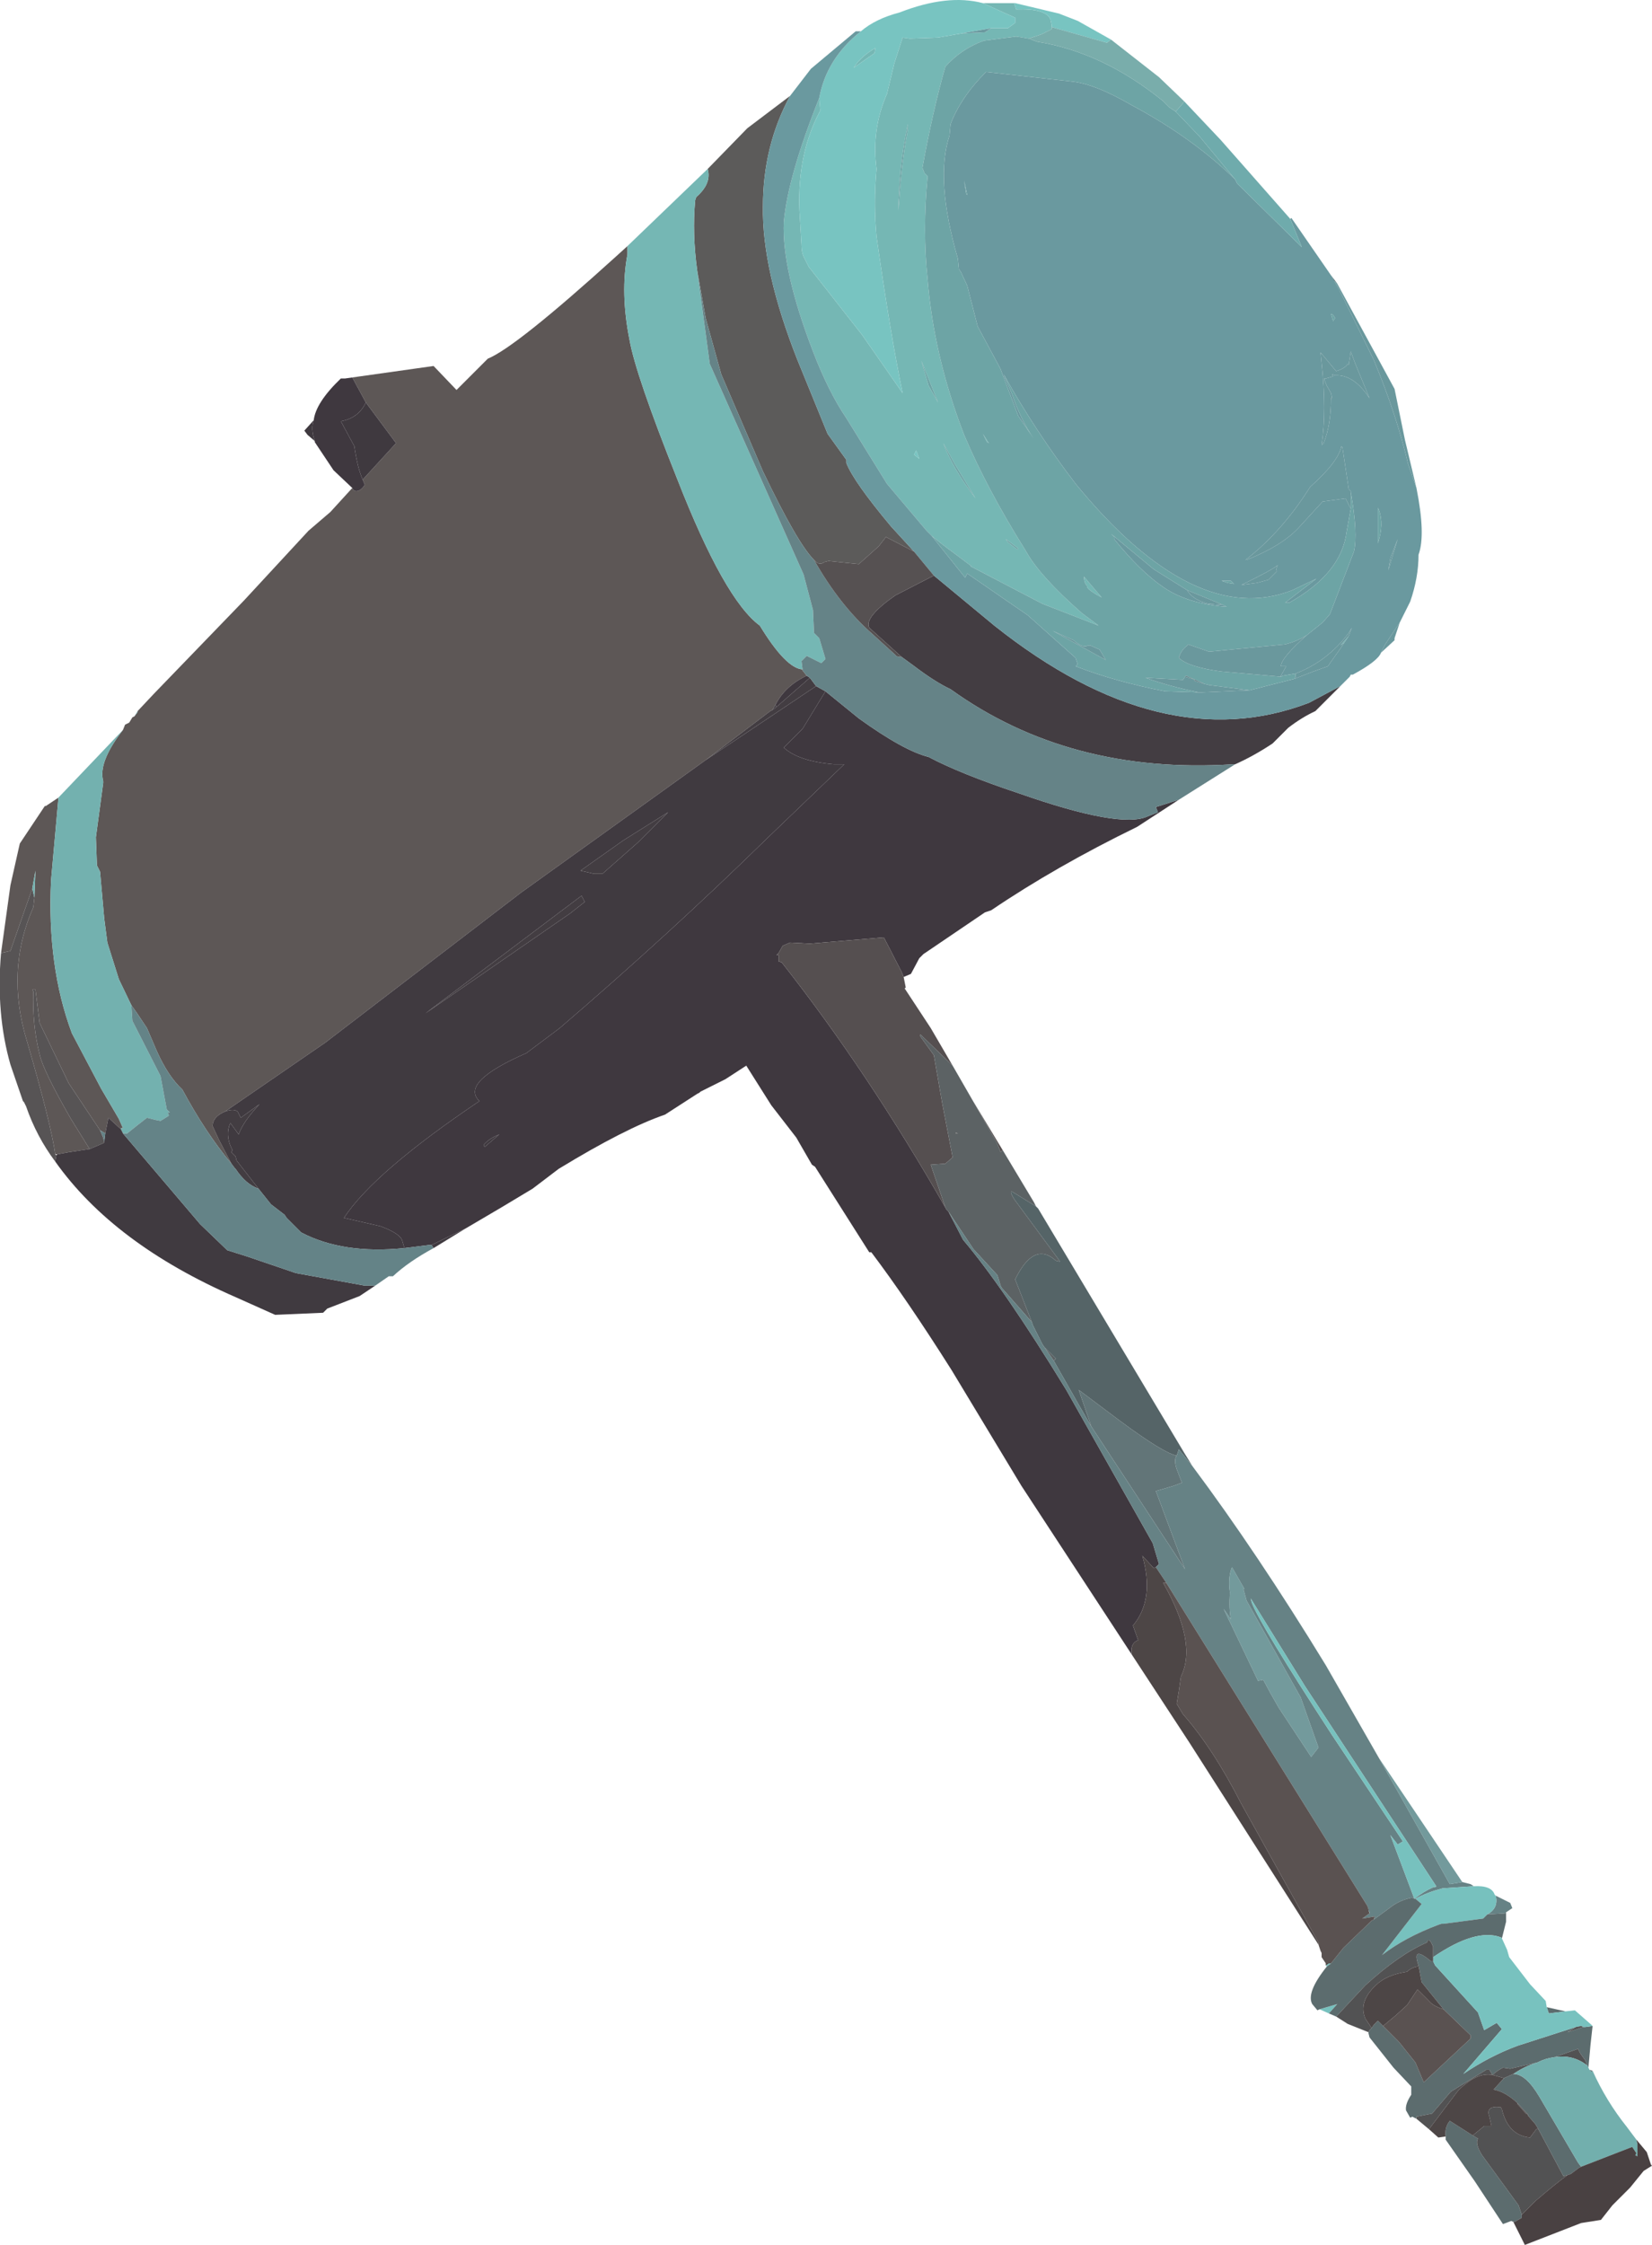 <?xml version="1.0" encoding="UTF-8" standalone="no"?>
<svg xmlns:xlink="http://www.w3.org/1999/xlink" height="107.65px" width="79.25px" xmlns="http://www.w3.org/2000/svg">
  <g transform="matrix(1, 0, 0, 1, 8.2, 52.05)">
    <path d="M8.7 -33.95 L12.6 -34.5 13.7 -33.35 15.2 -34.85 Q16.55 -35.4 21.35 -39.75 L21.9 -40.25 21.9 -39.85 Q21.55 -38.0 22.0 -35.75 22.3 -34.05 24.3 -29.05 26.55 -23.3 28.25 -22.05 29.5 -20.0 30.3 -19.95 L30.3 -19.9 30.5 -19.65 Q29.45 -19.15 29.0 -18.25 L28.85 -18.0 28.75 -17.95 25.65 -15.6 16.8 -9.25 7.4 -2.05 2.6 1.25 Q2.0 1.5 2.0 1.95 L2.3 2.6 2.9 3.75 Q1.65 2.25 0.55 0.2 -0.15 -0.45 -0.7 -1.7 L-1.15 -2.75 -1.65 -3.5 -1.9 -3.85 -2.5 -5.1 -3.05 -6.85 -3.2 -8.0 -3.4 -10.25 -3.55 -10.55 -3.6 -11.9 -3.25 -14.5 -3.25 -14.6 Q-3.5 -15.5 -2.3 -17.05 L-2.2 -17.3 -2.0 -17.4 -1.85 -17.65 -1.75 -17.7 -1.6 -17.9 -1.6 -17.95 -0.8 -18.8 3.5 -23.25 6.6 -26.6 7.65 -27.5 8.7 -28.65 Q8.75 -28.5 8.9 -28.5 9.1 -28.5 9.3 -28.8 L9.2 -29.05 10.8 -30.8 9.35 -32.75 8.7 -33.95 M-8.15 -6.35 L-7.7 -9.6 -7.25 -11.6 -6.05 -13.4 -6.0 -13.4 -5.4 -13.8 -5.4 -13.75 -5.75 -9.85 Q-5.95 -5.7 -4.75 -2.5 L-3.35 0.15 -2.5 1.6 -2.3 2.05 -2.4 2.05 -2.4 2.1 -3.0 1.55 -3.15 2.3 -3.4 2.15 -4.9 -0.1 -6.3 -3.0 -6.5 -4.6 -6.65 -4.6 -6.6 -4.5 Q-6.65 -2.85 -6.3 -1.5 -6.15 -0.75 -4.8 1.6 L-3.9 3.05 -4.9 3.2 -5.45 3.3 -5.55 3.3 Q-5.75 1.85 -6.9 -2.1 -7.95 -5.5 -6.6 -8.55 L-6.55 -9.0 -6.5 -10.3 -6.65 -9.45 -7.7 -6.45 -8.15 -6.35" fill="#5d5756" fill-rule="evenodd" stroke="none"/>
    <path d="M-5.55 3.65 Q-6.45 2.45 -6.95 1.0 L-7.05 0.8 -7.1 0.75 -7.7 -1.0 Q-8.4 -3.45 -8.15 -6.35 L-7.7 -6.45 -6.65 -9.45 -6.55 -9.0 -6.6 -8.55 Q-7.95 -5.5 -6.9 -2.1 -5.75 1.85 -5.55 3.3 L-5.5 3.35 -5.55 3.65 M-3.9 3.05 L-4.8 1.6 Q-6.15 -0.75 -6.3 -1.5 -6.65 -2.85 -6.6 -4.5 L-6.65 -4.6 -6.5 -4.6 -6.3 -3.0 -4.9 -0.1 -3.4 2.15 -3.25 2.5 -3.2 2.7 -3.2 2.75 -3.9 3.05" fill="#575455" fill-rule="evenodd" stroke="none"/>
    <path d="M-5.4 -13.8 L-2.3 -17.05 Q-3.5 -15.5 -3.25 -14.6 L-3.25 -14.5 -3.6 -11.9 -3.55 -10.55 -3.4 -10.25 -3.2 -8.0 -3.05 -6.85 -2.5 -5.1 -1.9 -3.85 -1.85 -3.1 -0.5 -0.45 -0.2 1.15 -0.05 1.3 -0.15 1.3 -0.1 1.45 -0.5 1.7 -0.75 1.65 -1.15 1.55 -1.6 1.9 -2.1 2.3 -2.3 2.3 -2.4 2.1 -2.4 2.05 -2.3 2.05 -2.5 1.6 -3.35 0.15 -4.75 -2.5 Q-5.95 -5.7 -5.75 -9.85 L-5.4 -13.75 -5.4 -13.8 M-1.75 -17.7 L-1.6 -17.95 -1.6 -17.9 -1.75 -17.7 M-6.65 -9.45 L-6.5 -10.3 -6.55 -9.0 -6.65 -9.45" fill="#73b1af" fill-rule="evenodd" stroke="none"/>
    <path d="M30.5 -19.65 L30.65 -19.55 29.05 -18.15 29.0 -18.25 Q29.45 -19.15 30.5 -19.65 M31.4 -18.9 L33.0 -17.6 Q35.15 -16.05 36.35 -15.75 37.85 -14.95 40.7 -14.0 45.55 -12.3 46.85 -12.9 L47.35 -13.1 47.25 -13.35 48.35 -13.7 46.35 -12.4 Q42.45 -10.5 39.35 -8.4 L39.05 -8.3 36.1 -6.3 35.9 -6.1 35.5 -5.35 35.15 -5.2 35.05 -5.45 34.2 -7.1 30.65 -6.8 29.7 -6.85 29.35 -6.7 29.15 -6.35 29.05 -6.25 29.15 -6.25 29.15 -5.95 29.3 -5.9 Q33.4 -0.7 37.15 5.85 L37.2 5.95 37.3 6.05 38.0 7.4 Q39.95 9.7 42.95 14.6 L47.1 21.95 47.4 22.95 47.25 23.1 47.15 23.15 46.6 22.55 Q47.2 24.65 46.15 25.9 L46.4 26.6 Q46.0 26.75 46.1 27.3 L40.8 19.2 37.45 13.65 Q35.3 10.25 33.6 8.0 L33.5 8.0 30.9 3.9 30.75 3.8 30.0 2.5 28.8 0.95 27.6 -0.95 26.6 -0.3 25.4 0.3 25.35 0.35 25.25 0.4 23.7 1.4 Q21.8 2.05 18.6 4.0 L17.35 4.95 15.85 5.85 14.15 6.85 12.5 7.65 12.4 7.65 11.2 7.8 11.1 7.45 Q11.0 7.1 10.05 6.75 L8.3 6.35 Q9.75 4.15 14.8 0.75 13.85 -0.15 17.05 -1.55 L18.65 -2.75 Q23.9 -7.25 28.6 -11.85 L32.3 -15.4 31.8 -15.4 Q30.1 -15.55 29.4 -16.2 L30.3 -17.1 31.4 -18.9 M9.35 -32.75 Q9.0 -32.0 8.15 -31.85 L8.8 -30.65 Q8.95 -29.6 9.2 -29.05 L9.3 -28.8 Q9.1 -28.5 8.9 -28.5 8.75 -28.5 8.7 -28.65 L7.8 -29.5 6.9 -30.85 6.9 -30.9 Q6.7 -31.5 6.85 -31.9 6.95 -32.75 8.15 -33.9 L8.35 -33.9 8.7 -33.95 9.35 -32.75 M15.05 2.95 L15.75 2.35 Q15.25 2.55 15.0 2.85 L15.05 2.95" fill="#3f383f" fill-rule="evenodd" stroke="none"/>
    <path d="M9.2 -29.05 Q8.95 -29.6 8.8 -30.65 L8.15 -31.85 Q9.0 -32.0 9.35 -32.75 L10.8 -30.8 9.2 -29.05 M6.85 -31.9 Q6.7 -31.5 6.9 -30.9 L6.55 -31.2 6.4 -31.4 6.85 -31.9" fill="#3f393f" fill-rule="evenodd" stroke="none"/>
    <path d="M30.95 -19.15 L31.4 -18.9 30.3 -17.1 29.4 -16.2 Q30.1 -15.55 31.8 -15.4 L32.3 -15.4 28.6 -11.85 Q23.9 -7.25 18.65 -2.75 L17.05 -1.55 Q13.85 -0.15 14.8 0.75 9.75 4.15 8.3 6.35 L10.05 6.75 Q11.0 7.1 11.1 7.45 L11.2 7.8 Q8.25 8.1 6.25 7.05 L5.55 6.35 5.45 6.2 4.8 5.7 4.2 4.95 3.15 3.6 3.1 3.4 2.9 3.2 2.95 3.1 2.9 3.0 Q2.6 2.35 2.85 1.8 L3.25 2.35 Q3.45 1.75 4.25 0.9 L3.35 1.55 3.2 1.25 Q3.0 1.1 2.6 1.25 L7.4 -2.05 16.8 -9.25 25.65 -15.6 30.95 -19.15 M28.85 -18.0 L29.0 -18.25 29.05 -18.15 28.85 -18.0 M12.2 -3.45 L19.15 -8.25 19.85 -8.8 19.7 -9.1 12.2 -3.45 M12.5 7.65 L14.15 6.85 12.6 7.8 12.5 7.65 M20.7 -10.15 L22.4 -11.65 23.85 -13.1 21.7 -11.75 19.65 -10.3 20.3 -10.15 20.7 -10.15 M15.05 2.95 L15.0 2.85 Q15.25 2.55 15.75 2.35 L15.05 2.95 M9.8 9.6 L9.05 10.1 7.5 10.7 7.3 10.9 5.0 11.0 3.1 10.15 Q-2.75 7.6 -5.55 3.65 L-5.5 3.35 -5.45 3.3 -4.9 3.2 -3.9 3.05 -3.2 2.75 -3.2 2.7 -3.15 2.3 -3.0 1.55 -2.4 2.1 -2.3 2.3 1.4 6.65 2.7 7.9 3.65 8.2 6.0 9.0 9.3 9.6 9.8 9.6" fill="#403a40" fill-rule="evenodd" stroke="none"/>
    <path d="M36.6 -24.45 L39.5 -22.05 Q47.55 -15.65 54.6 -18.35 L56.1 -19.15 54.9 -17.95 Q54.25 -17.65 53.6 -17.15 L52.85 -16.4 Q51.95 -15.8 51.05 -15.4 L50.95 -15.4 Q43.1 -14.9 37.4 -19.0 36.65 -19.35 35.6 -20.15 L35.05 -20.55 33.5 -21.95 Q33.25 -22.45 34.75 -23.5 L36.6 -24.45 M30.65 -19.55 L30.95 -19.15 25.65 -15.6 28.75 -17.95 28.85 -18.0 29.05 -18.15 30.65 -19.55 M12.2 -3.45 L19.7 -9.1 19.85 -8.8 19.15 -8.25 12.2 -3.45 M20.7 -10.15 L20.3 -10.15 19.65 -10.3 21.7 -11.75 23.85 -13.1 22.4 -11.65 20.7 -10.15 M2.6 1.25 Q3.0 1.1 3.2 1.25 L3.35 1.55 4.25 0.9 Q3.45 1.75 3.25 2.35 L2.85 1.8 Q2.6 2.35 2.9 3.0 L2.95 3.1 2.9 3.2 3.1 3.4 3.15 3.6 4.2 4.95 Q3.6 4.75 3.1 4.0 L3.05 3.95 2.9 3.75 2.3 2.6 2.0 1.95 Q2.0 1.5 2.6 1.25" fill="#433d42" fill-rule="evenodd" stroke="none"/>
    <path d="M37.15 5.85 Q33.4 -0.7 29.3 -5.9 L29.15 -5.95 29.15 -6.25 29.05 -6.25 29.15 -6.35 29.35 -6.7 29.7 -6.85 30.65 -6.8 34.2 -7.1 35.05 -5.45 35.15 -5.2 35.25 -4.7 35.2 -4.65 36.45 -2.75 37.5 -0.95 35.95 -2.45 35.95 -2.35 36.6 -1.45 37.0 0.85 37.5 3.45 37.15 3.75 36.45 3.8 37.15 5.85 M38.45 0.7 L39.9 3.1 39.8 3.2 39.65 2.8 38.45 0.7 M37.65 2.25 L37.75 2.3 37.65 2.3 37.65 2.25" fill="#554f50" fill-rule="evenodd" stroke="none"/>
    <path d="M11.2 7.8 L12.4 7.65 12.5 7.65 12.6 7.8 Q11.4 8.45 10.65 9.15 L10.45 9.15 9.8 9.6 9.3 9.6 6.0 9.0 3.65 8.2 2.7 7.9 1.4 6.65 -2.3 2.3 -2.1 2.3 -1.6 1.9 -1.15 1.55 -0.75 1.65 -0.5 1.7 -0.1 1.45 -0.15 1.3 -0.05 1.3 -0.2 1.15 -0.5 -0.45 -1.85 -3.1 -1.9 -3.85 -1.65 -3.5 -1.15 -2.75 -0.7 -1.7 Q-0.15 -0.45 0.55 0.2 1.65 2.25 2.9 3.75 L3.05 3.95 3.1 4.0 Q3.6 4.75 4.2 4.95 L4.8 5.7 5.45 6.2 5.55 6.35 6.25 7.05 Q8.25 8.1 11.2 7.8 M-3.4 2.15 L-3.15 2.3 -3.2 2.7 -3.25 2.5 -3.4 2.15" fill="#648387" fill-rule="evenodd" stroke="none"/>
    <path d="M37.3 6.05 L37.2 5.95 37.15 5.85 36.45 3.8 37.15 3.75 37.5 3.45 37.0 0.85 36.6 -1.45 35.95 -2.35 35.95 -2.45 37.5 -0.95 38.45 0.7 39.65 2.8 39.8 3.2 39.9 3.1 41.4 5.6 41.5 5.8 40.45 5.15 Q40.15 4.95 40.45 5.45 L42.55 8.3 42.65 8.45 42.45 8.4 Q41.4 7.45 40.5 9.3 L41.3 11.35 39.85 9.7 39.8 9.6 39.65 9.1 38.5 7.85 37.3 6.05 M42.35 13.2 L41.9 12.55 42.45 13.1 42.35 13.2 M37.65 2.25 L37.65 2.3 37.75 2.3 37.65 2.25" fill="#5c6264" fill-rule="evenodd" stroke="none"/>
    <path d="M41.5 5.8 L41.6 5.9 48.6 17.6 49.0 18.25 48.35 17.45 48.25 17.75 Q47.65 17.65 45.55 16.1 L43.55 14.6 44.15 16.35 43.6 15.4 42.35 13.2 42.45 13.1 41.9 12.55 41.8 12.4 41.35 11.5 41.3 11.35 40.5 9.3 Q41.4 7.45 42.45 8.4 L42.65 8.45 42.55 8.3 40.45 5.45 Q40.15 4.95 40.45 5.15 L41.5 5.8" fill="#556467" fill-rule="evenodd" stroke="none"/>
    <path d="M48.25 17.75 Q48.1 17.95 48.25 18.4 L48.5 19.05 48.1 19.2 47.25 19.45 48.65 23.2 44.15 16.35 43.55 14.6 45.55 16.1 Q47.65 17.65 48.25 17.75" fill="#627578" fill-rule="evenodd" stroke="none"/>
    <path d="M25.75 -43.95 L27.65 -45.9 29.7 -47.45 Q28.4 -45.05 28.4 -42.15 28.35 -39.1 30.05 -34.8 L31.5 -31.25 32.4 -30.0 32.4 -29.85 Q32.75 -28.95 34.55 -26.8 L35.65 -25.6 34.3 -26.3 33.95 -25.85 33.0 -25.0 31.55 -25.15 31.35 -25.1 Q31.1 -24.9 30.85 -25.2 30.05 -26.0 28.4 -29.45 L26.4 -34.1 25.65 -36.8 25.25 -39.05 Q25.0 -40.85 25.15 -42.45 L25.2 -42.6 Q25.95 -43.25 25.75 -43.95" fill="#5c5b5a" fill-rule="evenodd" stroke="none"/>
    <path d="M42.25 -50.75 L42.25 -50.65 41.75 -50.4 41.15 -50.2 40.55 -50.3 39.0 -50.1 Q37.9 -49.7 37.15 -48.85 36.55 -46.75 36.05 -44.0 L36.15 -43.75 36.3 -43.6 Q36.05 -41.0 36.3 -38.65 36.6 -34.95 38.05 -31.2 39.15 -28.6 41.0 -25.65 41.65 -24.45 43.7 -22.65 L44.5 -22.05 41.8 -23.1 38.35 -24.9 38.4 -24.9 37.0 -25.95 36.5 -26.35 36.25 -26.6 34.35 -28.85 32.4 -32.0 Q31.55 -33.25 30.8 -35.2 29.3 -39.1 29.4 -41.4 29.6 -43.6 31.1 -47.35 L31.15 -46.75 Q30.05 -44.7 30.15 -42.0 L30.25 -40.3 Q30.25 -39.9 30.4 -39.65 L30.6 -39.25 33.15 -36.0 35.1 -33.2 Q34.5 -36.1 33.85 -40.7 33.7 -42.3 33.85 -43.95 33.6 -45.85 34.35 -47.55 L34.7 -49.0 35.1 -50.25 35.45 -50.2 36.8 -50.25 37.95 -50.45 39.05 -50.5 39.35 -50.7 40.15 -50.7 40.5 -50.95 40.5 -51.2 38.95 -51.9 40.45 -51.9 40.55 -51.6 Q42.0 -51.65 42.2 -51.1 L42.25 -50.85 42.25 -50.75 M32.75 -48.8 Q33.1 -49.35 33.8 -49.75 L33.75 -49.5 32.75 -48.8 M35.35 -46.1 Q34.9 -43.95 34.9 -41.95 35.05 -44.25 35.35 -45.85 L35.35 -46.1 M21.9 -40.25 L25.75 -43.95 Q25.95 -43.25 25.2 -42.6 L25.15 -42.45 Q25.0 -40.85 25.25 -39.05 L25.85 -34.6 30.35 -24.5 30.8 -22.8 30.85 -21.7 31.1 -21.45 31.4 -20.45 31.2 -20.25 30.5 -20.6 30.25 -20.35 30.3 -19.95 Q29.5 -20.0 28.25 -22.05 26.55 -23.3 24.3 -29.05 22.3 -34.05 22.0 -35.75 21.55 -38.0 21.9 -39.85 L21.9 -40.25 M36.8 -32.75 L36.0 -34.75 36.35 -33.55 36.8 -32.75 M39.25 -30.8 L39.15 -30.85 38.95 -31.25 39.2 -30.85 39.25 -30.8 M35.65 -30.25 L35.9 -30.05 35.75 -30.45 35.65 -30.25 M37.05 -30.8 Q37.5 -29.6 38.6 -28.15 L37.6 -29.8 37.05 -30.8 M40.15 -26.05 L40.6 -25.7 40.65 -25.75 40.05 -26.2 40.15 -26.05 M43.8 -24.4 L44.65 -23.4 Q43.9 -23.8 43.95 -23.95 43.8 -24.1 43.8 -24.4" fill="#73b6b3" fill-opacity="0.988" fill-rule="evenodd" stroke="none"/>
    <path d="M42.25 -50.75 L42.25 -50.85 42.2 -51.1 Q42.0 -51.65 40.55 -51.6 L40.45 -51.9 40.5 -51.9 42.6 -51.4 43.5 -51.05 45.1 -50.15 44.9 -50.0 42.25 -50.75 M38.95 -51.9 L40.5 -51.2 40.5 -50.95 40.15 -50.7 39.35 -50.7 37.95 -50.45 36.8 -50.25 35.45 -50.2 35.1 -50.25 34.7 -49.0 34.35 -47.55 Q33.6 -45.85 33.85 -43.95 33.7 -42.3 33.85 -40.7 34.5 -36.1 35.1 -33.2 L33.15 -36.0 30.6 -39.25 30.4 -39.65 Q30.25 -39.9 30.25 -40.3 L30.15 -42.0 Q30.05 -44.7 31.15 -46.75 L31.1 -47.35 Q31.45 -49.25 33.1 -50.55 33.8 -51.15 34.95 -51.45 37.25 -52.35 38.95 -51.9 M32.75 -48.8 L33.75 -49.5 33.8 -49.75 Q33.1 -49.35 32.75 -48.8 M35.65 -30.25 L35.75 -30.45 35.9 -30.05 35.65 -30.25" fill="#77c3c0" fill-opacity="0.992" fill-rule="evenodd" stroke="none"/>
    <path d="M39.35 -50.7 L39.05 -50.5 37.95 -50.45 39.35 -50.7 M31.1 -47.35 Q29.6 -43.6 29.4 -41.4 29.3 -39.1 30.8 -35.2 31.55 -33.25 32.4 -32.0 L34.35 -28.85 36.25 -26.6 36.5 -26.35 38.1 -24.35 38.2 -24.55 41.1 -22.55 43.4 -20.5 43.5 -20.2 43.4 -20.1 Q45.35 -19.35 47.7 -18.9 L49.3 -18.85 49.45 -18.85 51.75 -18.95 53.9 -19.5 54.8 -19.85 55.5 -20.1 55.85 -20.6 56.1 -20.95 56.3 -21.25 56.5 -21.55 56.65 -21.95 56.5 -21.7 Q55.5 -20.35 53.95 -19.75 L53.35 -19.65 53.25 -19.6 53.25 -19.65 53.5 -20.1 53.25 -20.1 Q53.25 -20.5 54.5 -21.6 L55.25 -22.2 55.6 -22.6 56.75 -25.6 Q56.95 -26.45 56.6 -28.45 L56.6 -28.5 56.5 -28.6 56.2 -30.6 56.15 -30.65 Q56.0 -29.9 54.65 -28.7 53.3 -26.55 51.55 -25.2 L51.6 -25.2 Q53.35 -25.9 54.15 -26.8 L55.25 -28.0 56.35 -28.15 56.6 -27.65 56.4 -26.55 Q56.15 -24.55 53.65 -23.15 L53.45 -23.15 54.95 -24.3 53.8 -23.75 Q49.1 -21.9 43.4 -28.85 41.45 -31.4 39.95 -34.1 L40.35 -33.15 Q40.75 -31.95 41.4 -31.0 L40.65 -32.1 39.8 -34.35 39.75 -34.45 38.7 -36.4 38.2 -38.35 37.9 -39.0 37.8 -39.15 37.75 -39.65 Q36.65 -43.45 37.35 -45.55 L37.4 -46.1 Q37.9 -47.4 39.1 -48.6 L43.15 -48.15 Q44.3 -48.05 46.1 -47.0 49.0 -45.45 51.05 -43.45 L51.15 -43.25 54.25 -40.2 53.7 -41.55 53.75 -41.6 55.65 -38.85 55.75 -38.7 55.8 -38.6 56.05 -38.15 57.7 -34.8 Q58.8 -32.15 59.35 -29.8 L59.75 -28.65 Q60.2 -26.4 59.85 -25.45 59.85 -24.35 59.45 -23.2 L58.95 -22.2 58.25 -21.15 58.05 -20.75 Q57.9 -20.35 56.7 -19.7 L56.6 -19.7 56.55 -19.6 56.1 -19.15 54.6 -18.35 Q47.55 -15.65 39.5 -22.05 L36.6 -24.45 35.65 -25.6 34.55 -26.8 Q32.75 -28.95 32.4 -29.85 L32.4 -30.0 31.5 -31.25 30.05 -34.8 Q28.35 -39.1 28.4 -42.15 28.4 -45.05 29.7 -47.45 L30.7 -48.75 32.85 -50.55 33.1 -50.55 Q31.45 -49.25 31.1 -47.35 M38.15 -42.75 L38.2 -42.7 38.05 -43.4 38.15 -42.75 M50.45 -23.05 L50.65 -22.95 Q48.75 -23.1 47.6 -23.9 46.5 -24.65 45.25 -26.2 L45.25 -26.3 45.1 -26.45 47.15 -24.75 48.75 -23.75 Q49.0 -23.3 49.75 -23.1 L50.45 -23.05 M55.7 -33.0 L55.65 -33.2 55.45 -33.55 Q55.25 -34.0 55.4 -33.9 L55.75 -34.0 55.7 -34.1 55.85 -34.05 Q56.75 -34.1 57.5 -32.95 L56.8 -34.65 56.6 -35.2 56.5 -34.55 56.45 -34.6 Q56.35 -34.4 55.9 -34.25 L55.15 -35.15 55.2 -34.65 Q55.45 -32.35 55.2 -30.7 L55.3 -30.8 Q55.65 -31.7 55.65 -32.9 L55.7 -33.0 M55.85 -36.8 L55.75 -36.95 55.65 -37.0 55.75 -36.65 55.85 -36.8 M57.9 -27.7 L57.9 -26.0 Q58.2 -26.9 57.95 -27.6 L57.9 -27.7 M58.5 -25.3 L58.4 -24.7 58.85 -26.2 58.5 -25.3 M51.0 -24.05 L50.85 -24.2 50.4 -24.2 50.7 -24.1 51.0 -24.05 M52.65 -24.25 L53.05 -24.65 Q53.0 -24.8 53.1 -24.95 52.8 -24.7 51.35 -24.0 L52.1 -24.1 52.65 -24.25" fill="#6a999f" fill-opacity="0.996" fill-rule="evenodd" stroke="none"/>
    <path d="M25.25 -39.05 L25.65 -36.8 26.4 -34.1 28.4 -29.45 Q30.05 -26.0 30.85 -25.2 32.1 -23.0 33.65 -21.65 L34.75 -20.65 Q34.8 -20.55 35.05 -20.55 L35.6 -20.15 Q36.65 -19.35 37.4 -19.0 43.1 -14.9 50.95 -15.4 L51.05 -15.4 48.35 -13.7 47.25 -13.35 47.35 -13.1 46.85 -12.9 Q45.55 -12.3 40.7 -14.0 37.85 -14.95 36.35 -15.75 35.15 -16.05 33.0 -17.6 L31.4 -18.9 30.95 -19.15 30.65 -19.55 30.5 -19.65 30.3 -19.9 30.3 -19.95 30.25 -20.35 30.5 -20.6 31.2 -20.25 31.4 -20.45 31.1 -21.45 30.85 -21.7 30.8 -22.8 30.35 -24.5 25.85 -34.6 25.25 -39.05" fill="#648286" fill-opacity="0.992" fill-rule="evenodd" stroke="none"/>
    <path d="M36.5 -26.35 L37.0 -25.95 38.4 -24.9 38.35 -24.9 41.8 -23.1 44.5 -22.05 43.7 -22.65 Q41.65 -24.45 41.0 -25.65 39.15 -28.6 38.05 -31.2 36.6 -34.95 36.3 -38.65 36.05 -41.0 36.3 -43.6 L36.15 -43.75 36.05 -44.0 Q36.55 -46.75 37.15 -48.85 37.9 -49.7 39.0 -50.1 L40.55 -50.3 41.15 -50.2 41.55 -50.05 Q44.7 -49.55 47.6 -47.2 L47.9 -46.9 48.2 -46.7 49.35 -45.5 51.05 -43.45 Q49.0 -45.45 46.1 -47.0 44.3 -48.05 43.15 -48.15 L39.1 -48.6 Q37.9 -47.4 37.4 -46.1 L37.35 -45.55 Q36.65 -43.45 37.75 -39.65 L37.8 -39.15 37.9 -39.0 38.2 -38.35 38.7 -36.4 39.75 -34.45 39.8 -34.35 40.65 -32.1 41.4 -31.0 Q40.75 -31.95 40.35 -33.15 L39.95 -34.1 Q41.45 -31.4 43.4 -28.85 49.1 -21.9 53.8 -23.75 L54.95 -24.3 53.45 -23.15 53.65 -23.15 Q56.15 -24.55 56.4 -26.55 L56.6 -27.65 56.6 -28.45 Q56.95 -26.45 56.75 -25.6 L55.6 -22.6 55.25 -22.2 54.5 -21.6 Q54.05 -21.3 53.45 -21.15 L49.8 -20.8 48.8 -21.15 48.7 -21.05 Q48.45 -20.85 48.35 -20.5 48.85 -20.05 50.4 -19.85 L53.25 -19.6 53.35 -19.65 53.95 -19.75 53.95 -19.6 53.9 -19.5 51.75 -18.95 49.8 -19.2 49.6 -19.25 48.7 -19.65 48.65 -19.6 48.55 -19.45 46.75 -19.55 Q47.85 -19.15 49.3 -18.85 L47.7 -18.9 Q45.35 -19.35 43.4 -20.1 L43.5 -20.2 43.4 -20.5 41.1 -22.55 38.2 -24.55 38.1 -24.35 36.5 -26.35 M35.35 -46.1 L35.35 -45.85 Q35.05 -44.25 34.9 -41.95 34.9 -43.95 35.35 -46.1 M38.15 -42.75 L38.05 -43.4 38.2 -42.7 38.15 -42.75 M36.8 -32.75 L36.35 -33.55 36.0 -34.75 36.8 -32.75 M39.25 -30.8 L39.2 -30.85 38.95 -31.25 39.15 -30.85 39.25 -30.8 M40.15 -26.05 L40.05 -26.2 40.65 -25.75 40.6 -25.7 40.15 -26.05 M37.05 -30.8 L37.6 -29.8 38.6 -28.15 Q37.5 -29.6 37.05 -30.8 M48.75 -23.75 L47.15 -24.75 45.1 -26.45 45.25 -26.3 45.25 -26.2 Q46.5 -24.65 47.6 -23.9 48.75 -23.1 50.65 -22.95 L50.45 -23.05 48.75 -23.75 M55.85 -36.8 L55.75 -36.65 55.65 -37.0 55.75 -36.95 55.85 -36.8 M57.9 -27.7 L57.95 -27.6 Q58.2 -26.9 57.9 -26.0 L57.9 -27.7 M51.0 -24.05 L50.7 -24.1 50.4 -24.2 50.85 -24.2 51.0 -24.05 M43.8 -24.4 Q43.8 -24.1 43.95 -23.95 43.9 -23.8 44.65 -23.4 L43.8 -24.4 M44.1 -21.1 L44.0 -21.1 Q43.75 -20.95 43.3 -21.35 L42.3 -21.8 44.85 -20.4 44.55 -20.9 44.1 -21.1" fill="#6da4a5" fill-rule="evenodd" stroke="none"/>
    <path d="M41.15 -50.2 L41.75 -50.4 42.25 -50.65 42.25 -50.75 44.9 -50.0 45.1 -50.15 47.4 -48.35 48.6 -47.2 48.55 -47.1 48.2 -46.7 47.9 -46.9 47.6 -47.2 Q44.7 -49.55 41.55 -50.05 L41.15 -50.2" fill="#71a8a6" fill-opacity="0.945" fill-rule="evenodd" stroke="none"/>
    <path d="M48.2 -46.7 L48.55 -47.1 48.6 -47.2 50.35 -45.35 53.7 -41.55 54.25 -40.2 51.15 -43.25 51.05 -43.45 49.35 -45.5 48.2 -46.7" fill="#6fabac" fill-opacity="0.996" fill-rule="evenodd" stroke="none"/>
    <path d="M58.05 -20.75 L58.25 -21.15 58.95 -22.2 58.7 -21.45 58.7 -21.35 58.05 -20.75 M59.75 -28.65 L59.35 -29.8 Q58.8 -32.15 57.7 -34.8 L56.05 -38.15 55.8 -38.6 55.95 -38.45 58.7 -33.4 59.2 -30.95 59.75 -28.65 M49.3 -18.85 Q47.85 -19.15 46.75 -19.55 L48.55 -19.45 48.65 -19.6 49.0 -19.5 49.1 -19.45 49.1 -19.4 49.6 -19.25 49.8 -19.2 51.75 -18.95 49.45 -18.85 49.3 -18.85 M53.9 -19.5 L53.95 -19.6 53.95 -19.75 Q55.5 -20.35 56.5 -21.7 L56.65 -21.95 56.5 -21.55 56.1 -21.1 56.3 -21.25 56.1 -20.95 55.85 -20.6 55.5 -20.1 54.8 -19.85 53.9 -19.5 M53.25 -19.6 L50.4 -19.85 Q48.85 -20.05 48.35 -20.5 48.45 -20.85 48.7 -21.05 L48.8 -21.15 49.8 -20.8 53.45 -21.15 Q54.05 -21.3 54.5 -21.6 53.25 -20.5 53.25 -20.1 L53.5 -20.1 53.25 -19.65 53.25 -19.6 M56.6 -28.45 L56.6 -27.65 56.35 -28.15 55.25 -28.0 54.15 -26.8 Q53.35 -25.9 51.6 -25.2 L51.55 -25.2 Q53.3 -26.55 54.65 -28.7 56.0 -29.9 56.15 -30.65 L56.2 -30.6 56.5 -28.6 56.6 -28.5 56.6 -28.45 M50.45 -23.05 L49.75 -23.1 Q49.0 -23.3 48.75 -23.75 L50.45 -23.05 M55.65 -32.9 Q55.65 -31.7 55.3 -30.8 L55.2 -30.7 Q55.45 -32.35 55.2 -34.65 L55.15 -35.15 55.9 -34.25 Q56.35 -34.4 56.45 -34.6 L56.5 -34.55 56.6 -35.2 56.8 -34.65 57.5 -32.95 Q56.75 -34.1 55.85 -34.05 L55.7 -34.1 55.75 -34.0 55.4 -33.9 Q55.25 -34.0 55.45 -33.55 L55.65 -33.2 55.7 -33.0 55.65 -32.95 55.65 -32.9 M58.5 -25.3 L58.85 -26.2 58.4 -24.7 58.5 -25.3 M52.65 -24.25 L52.1 -24.1 51.35 -24.0 Q52.8 -24.7 53.1 -24.95 53.0 -24.8 53.05 -24.65 L52.65 -24.25 M44.1 -21.1 L44.55 -20.9 44.85 -20.4 42.3 -21.8 43.3 -21.35 Q43.75 -20.95 44.0 -21.1 L44.1 -21.1" fill="#69979c" fill-opacity="0.992" fill-rule="evenodd" stroke="none"/>
    <path d="M55.8 -38.6 L55.75 -38.7 55.65 -38.85 55.95 -38.45 55.8 -38.6" fill="#375355" fill-rule="evenodd" stroke="none"/>
    <path d="M48.65 -19.6 L48.7 -19.65 49.6 -19.25 49.1 -19.4 49.1 -19.45 49.0 -19.5 48.65 -19.6 M55.7 -33.0 L55.65 -32.9 55.65 -32.95 55.7 -33.0" fill="#638488" fill-rule="evenodd" stroke="none"/>
    <path d="M56.5 -21.55 L56.3 -21.25 56.1 -21.1 56.5 -21.55" fill="#70adad" fill-rule="evenodd" stroke="none"/>
    <path d="M35.65 -25.6 L36.6 -24.45 34.75 -23.5 Q33.25 -22.45 33.5 -21.95 L35.05 -20.55 Q34.8 -20.55 34.75 -20.65 L33.65 -21.65 Q32.1 -23.0 30.85 -25.2 31.1 -24.9 31.35 -25.1 L31.55 -25.15 33.0 -25.0 33.95 -25.85 34.3 -26.3 35.65 -25.6" fill="#565152" fill-rule="evenodd" stroke="none"/>
    <path d="M47.25 23.1 L47.4 22.95 47.1 21.95 42.95 14.6 Q39.95 9.7 38.0 7.4 L37.3 6.05 38.5 7.85 39.65 9.1 39.8 9.6 39.85 9.7 41.3 11.35 41.35 11.5 41.8 12.4 41.9 12.55 42.35 13.2 43.6 15.4 44.15 16.35 48.65 23.2 47.25 19.45 48.1 19.2 48.5 19.05 48.25 18.4 Q48.1 17.95 48.25 17.75 L48.35 17.45 49.0 18.25 Q52.1 22.4 55.4 27.8 L57.95 32.25 61.35 38.3 61.95 38.2 62.35 38.3 62.5 38.4 61.0 38.5 Q60.25 38.7 59.7 39.0 L59.65 39.0 59.55 38.95 Q58.95 39.05 58.45 39.45 L57.7 40.0 57.75 39.85 57.15 39.95 57.5 39.7 57.5 39.65 57.45 39.55 57.45 39.5 57.4 39.35 47.75 23.85 47.25 23.1 M63.55 38.85 L64.25 39.2 64.35 39.45 64.05 39.65 64.0 39.7 63.15 39.75 Q63.7 39.45 63.55 38.85 M60.7 38.4 L54.4 28.8 51.8 24.6 51.85 24.8 Q52.25 25.85 55.7 31.15 L59.1 36.25 58.85 36.4 58.5 35.95 59.65 39.0 Q60.1 38.65 60.55 38.45 L60.65 38.45 60.7 38.4 M51.6 24.7 L51.45 24.15 51.5 24.15 50.9 23.1 Q50.7 23.6 50.8 24.3 50.75 25.15 50.85 25.6 L50.5 25.1 52.15 28.55 52.4 28.5 52.75 29.15 53.15 29.85 54.7 32.2 55.05 31.75 54.2 29.35 51.6 24.7" fill="#668285" fill-opacity="0.996" fill-rule="evenodd" stroke="none"/>
    <path d="M57.45 39.55 L57.5 39.65 57.5 39.7 57.45 39.55 M60.7 38.4 L60.65 38.45 60.55 38.45 60.7 38.4" fill="#6fa8a8" fill-rule="evenodd" stroke="none"/>
    <path d="M57.95 32.25 L61.95 38.2 61.35 38.3 57.95 32.25 M51.6 24.7 L54.2 29.35 55.05 31.75 54.7 32.2 53.15 29.85 52.75 29.15 52.4 28.5 52.15 28.55 50.5 25.1 50.85 25.6 Q50.75 25.15 50.8 24.3 50.7 23.6 50.9 23.1 L51.5 24.15 51.45 24.15 51.6 24.7" fill="#608c8e" fill-opacity="0.878" fill-rule="evenodd" stroke="none"/>
    <path d="M62.5 38.4 Q63.35 38.35 63.5 38.8 L63.55 38.85 Q63.7 39.45 63.15 39.75 L62.95 39.95 61.05 40.2 60.95 40.2 60.8 40.25 Q59.2 40.85 58.1 41.7 L60.0 39.25 59.7 39.0 Q60.25 38.7 61.0 38.5 L62.5 38.4 M55.55 44.5 L55.1 44.3 55.95 44.05 55.55 44.5 M55.45 42.25 L55.4 42.2 55.55 42.1 55.65 42.1 55.45 42.25 M59.65 39.0 L58.5 35.95 58.85 36.4 59.1 36.25 55.7 31.15 Q52.25 25.85 51.85 24.8 L51.8 24.6 54.4 28.8 60.7 38.4 60.55 38.45 Q60.1 38.65 59.65 39.0" fill="#77c1be" fill-rule="evenodd" stroke="none"/>
    <path d="M64.05 39.65 L64.05 40.1 63.85 40.9 63.8 40.85 Q62.6 40.4 60.55 41.8 L60.55 41.3 Q60.35 40.8 60.25 41.1 58.95 41.65 57.3 43.15 L55.9 44.65 55.55 44.5 55.95 44.05 55.1 44.3 55.0 44.35 54.75 44.05 Q54.45 43.5 55.45 42.25 L55.65 42.1 56.25 41.35 57.6 40.05 57.7 40.0 58.45 39.45 Q58.95 39.05 59.55 38.95 L59.65 39.0 59.7 39.0 60.0 39.25 58.1 41.7 Q59.2 40.85 60.8 40.25 L60.95 40.2 61.05 40.2 62.95 39.95 63.15 39.75 64.0 39.7 64.05 39.65 M66.0 44.2 L66.9 44.4 66.1 44.5 66.0 44.2 M68.2 45.1 L68.1 46.0 68.0 47.1 67.95 47.0 67.85 46.75 67.6 46.4 67.5 46.2 66.35 46.6 Q65.95 46.65 65.55 46.85 L64.25 47.15 63.9 47.1 Q63.6 47.25 63.4 47.45 L63.25 47.2 63.1 47.2 61.4 48.25 60.5 49.3 59.75 49.45 59.75 49.55 59.55 49.45 59.45 49.5 59.25 49.15 Q59.2 48.85 59.5 48.4 L59.5 48.0 58.65 47.1 57.5 45.65 57.45 45.45 57.45 45.4 57.5 45.3 57.6 45.2 57.7 45.05 57.9 44.85 58.15 45.1 58.9 45.85 59.7 46.85 60.1 47.8 60.85 47.1 62.35 45.7 62.35 45.55 61.05 44.3 60.0 43.0 59.85 42.2 Q59.5 41.2 60.45 42.0 L60.55 42.0 60.65 42.2 62.7 44.45 63.0 45.3 63.6 44.95 63.85 45.25 62.0 47.4 Q63.25 46.55 64.6 46.05 L67.4 45.15 67.0 45.4 67.75 45.15 67.85 45.15 68.2 45.1 M68.05 47.2 L68.2 47.25 68.15 47.3 68.05 47.2 M64.3 54.45 L63.9 54.6 62.55 52.55 61.15 50.55 61.15 50.4 Q61.1 49.95 61.35 49.65 L62.45 50.35 62.7 50.5 Q62.55 50.75 62.9 51.3 L64.65 53.7 64.8 54.15 64.8 54.3 64.45 54.5 64.3 54.45 M63.95 47.6 L64.4 47.4 Q65.0 47.4 65.65 48.5 L67.5 51.65 67.65 51.85 67.55 51.9 67.15 52.2 67.0 52.25 66.8 52.3 65.6 50.05 65.45 49.8 65.1 49.4 65.1 49.35 64.6 48.8 Q64.0 48.25 63.45 48.15 L63.95 47.6" fill="#5c6c6e" fill-rule="evenodd" stroke="none"/>
    <path d="M55.4 42.1 L55.2 41.8 55.2 41.6 55.15 41.5 55.05 41.2 55.05 41.1 51.35 34.45 Q50.0 31.8 48.55 30.15 L48.25 29.65 48.35 29.05 48.45 28.35 Q49.25 26.75 47.6 23.85 L47.75 23.85 57.4 39.35 57.45 39.5 57.45 39.55 57.5 39.7 57.15 39.95 57.75 39.85 57.7 40.0 57.6 40.05 56.25 41.35 55.65 42.1 55.55 42.1 55.4 42.1 M58.15 45.1 L58.75 44.6 59.3 44.1 59.8 43.35 60.35 43.9 Q60.55 44.15 61.05 44.3 L62.35 45.55 62.35 45.7 60.85 47.1 60.1 47.8 59.7 46.85 58.9 45.85 58.15 45.1" fill="#5a5251" fill-rule="evenodd" stroke="none"/>
    <path d="M63.85 40.9 L64.1 41.45 64.2 41.8 65.2 43.1 65.95 43.9 66.0 44.2 66.1 44.5 66.9 44.4 67.35 44.35 68.15 45.05 68.2 45.1 67.85 45.15 67.75 45.15 67.65 45.1 67.4 45.15 64.6 46.05 Q63.25 46.55 62.0 47.4 L63.85 45.25 63.6 44.95 63.0 45.3 62.7 44.45 60.65 42.2 60.55 42.0 60.55 41.9 60.55 41.8 Q62.6 40.4 63.8 40.85 L63.85 40.9" fill="#77c1be" fill-opacity="0.992" fill-rule="evenodd" stroke="none"/>
    <path d="M64.4 54.5 L64.3 54.45 64.45 54.5 64.4 54.5 M60.35 50.05 L59.75 49.55 59.75 49.45 60.5 49.3 61.4 48.25 63.1 47.2 63.25 47.2 63.4 47.45 Q63.6 47.25 63.9 47.1 L64.25 47.15 65.55 46.85 Q65.0 47.0 64.4 47.4 L63.95 47.6 63.4 47.45 Q62.65 47.3 61.75 48.2 L60.35 50.05 M57.45 45.4 L56.45 45.0 55.9 44.65 57.3 43.15 Q58.95 41.65 60.25 41.1 60.35 40.8 60.55 41.3 L60.55 41.8 60.55 41.9 60.55 42.0 60.45 42.0 Q59.5 41.2 59.85 42.2 L59.8 42.25 Q59.5 42.3 59.3 42.5 58.3 42.65 57.8 43.15 56.95 43.95 57.3 44.75 L57.6 45.2 57.5 45.3 57.45 45.4 M67.4 45.15 L67.65 45.1 67.75 45.15 67.0 45.4 67.4 45.15 M66.35 46.6 L67.5 46.2 67.6 46.4 67.85 46.75 67.95 47.0 Q67.25 46.45 66.35 46.6 M62.45 50.35 L63.0 49.9 63.35 49.9 63.25 49.45 Q63.05 48.9 63.8 49.0 L63.85 49.1 Q64.15 50.35 65.2 50.45 L65.5 50.05 65.6 50.05 66.8 52.3 67.0 52.25 Q66.5 52.6 65.45 53.5 L64.8 54.15 64.65 53.7 62.9 51.3 Q62.55 50.75 62.7 50.5 L62.45 50.35 M65.1 49.35 L65.0 49.3 64.6 48.85 64.6 48.8 65.1 49.35" fill="#525253" fill-rule="evenodd" stroke="none"/>
    <path d="M46.1 27.3 Q46.0 26.75 46.4 26.6 L46.15 25.9 Q47.2 24.65 46.6 22.55 L47.15 23.15 47.25 23.1 47.75 23.85 47.6 23.85 Q49.25 26.75 48.45 28.35 L48.35 29.05 48.25 29.65 48.55 30.15 Q50.0 31.8 51.35 34.45 L55.05 41.1 55.05 41.2 48.85 31.5 46.1 27.3 M61.15 50.4 L60.8 50.45 60.35 50.05 61.75 48.2 Q62.65 47.3 63.4 47.45 L63.95 47.6 63.45 48.15 Q64.0 48.25 64.6 48.8 L64.6 48.85 65.0 49.3 65.1 49.35 65.1 49.4 65.45 49.8 65.6 50.05 65.5 50.05 65.2 50.45 Q64.15 50.35 63.85 49.1 L63.8 49.0 Q63.05 48.9 63.25 49.45 L63.35 49.9 63.0 49.9 62.45 50.35 61.35 49.65 Q61.1 49.95 61.15 50.4 M55.4 42.2 L55.4 42.1 55.55 42.1 55.4 42.2 M59.85 42.2 L60.0 43.0 61.05 44.3 Q60.55 44.15 60.35 43.9 L59.8 43.35 59.3 44.1 58.75 44.6 58.15 45.1 57.9 44.85 57.7 45.05 57.6 45.2 57.3 44.75 Q56.95 43.95 57.8 43.15 58.3 42.65 59.3 42.5 59.5 42.3 59.8 42.25 L59.85 42.2" fill="#4d4646" fill-rule="evenodd" stroke="none"/>
    <path d="M68.0 47.1 L68.05 47.2 68.15 47.3 68.2 47.25 Q68.85 48.7 69.85 49.95 L70.3 50.55 70.35 50.75 70.35 51.35 70.25 51.3 70.3 51.2 70.1 50.9 67.65 51.85 67.5 51.65 65.65 48.5 Q65.0 47.4 64.4 47.4 65.0 47.0 65.55 46.85 65.95 46.65 66.35 46.6 67.25 46.45 67.95 47.0 L68.0 47.1" fill="#72afad" fill-rule="evenodd" stroke="none"/>
    <path d="M70.3 50.55 L70.8 51.15 71.0 51.75 71.05 51.8 70.65 52.05 70.0 52.85 69.15 53.7 68.6 54.4 67.65 54.55 64.95 55.6 64.4 54.5 64.45 54.5 64.8 54.3 64.8 54.15 65.45 53.5 Q66.5 52.6 67.0 52.25 L67.15 52.2 67.55 51.9 67.65 51.85 70.1 50.9 70.3 51.2 70.25 51.3 70.35 51.35 70.35 50.75 70.3 50.55" fill="#494142" fill-rule="evenodd" stroke="none"/>
  </g>
</svg>
